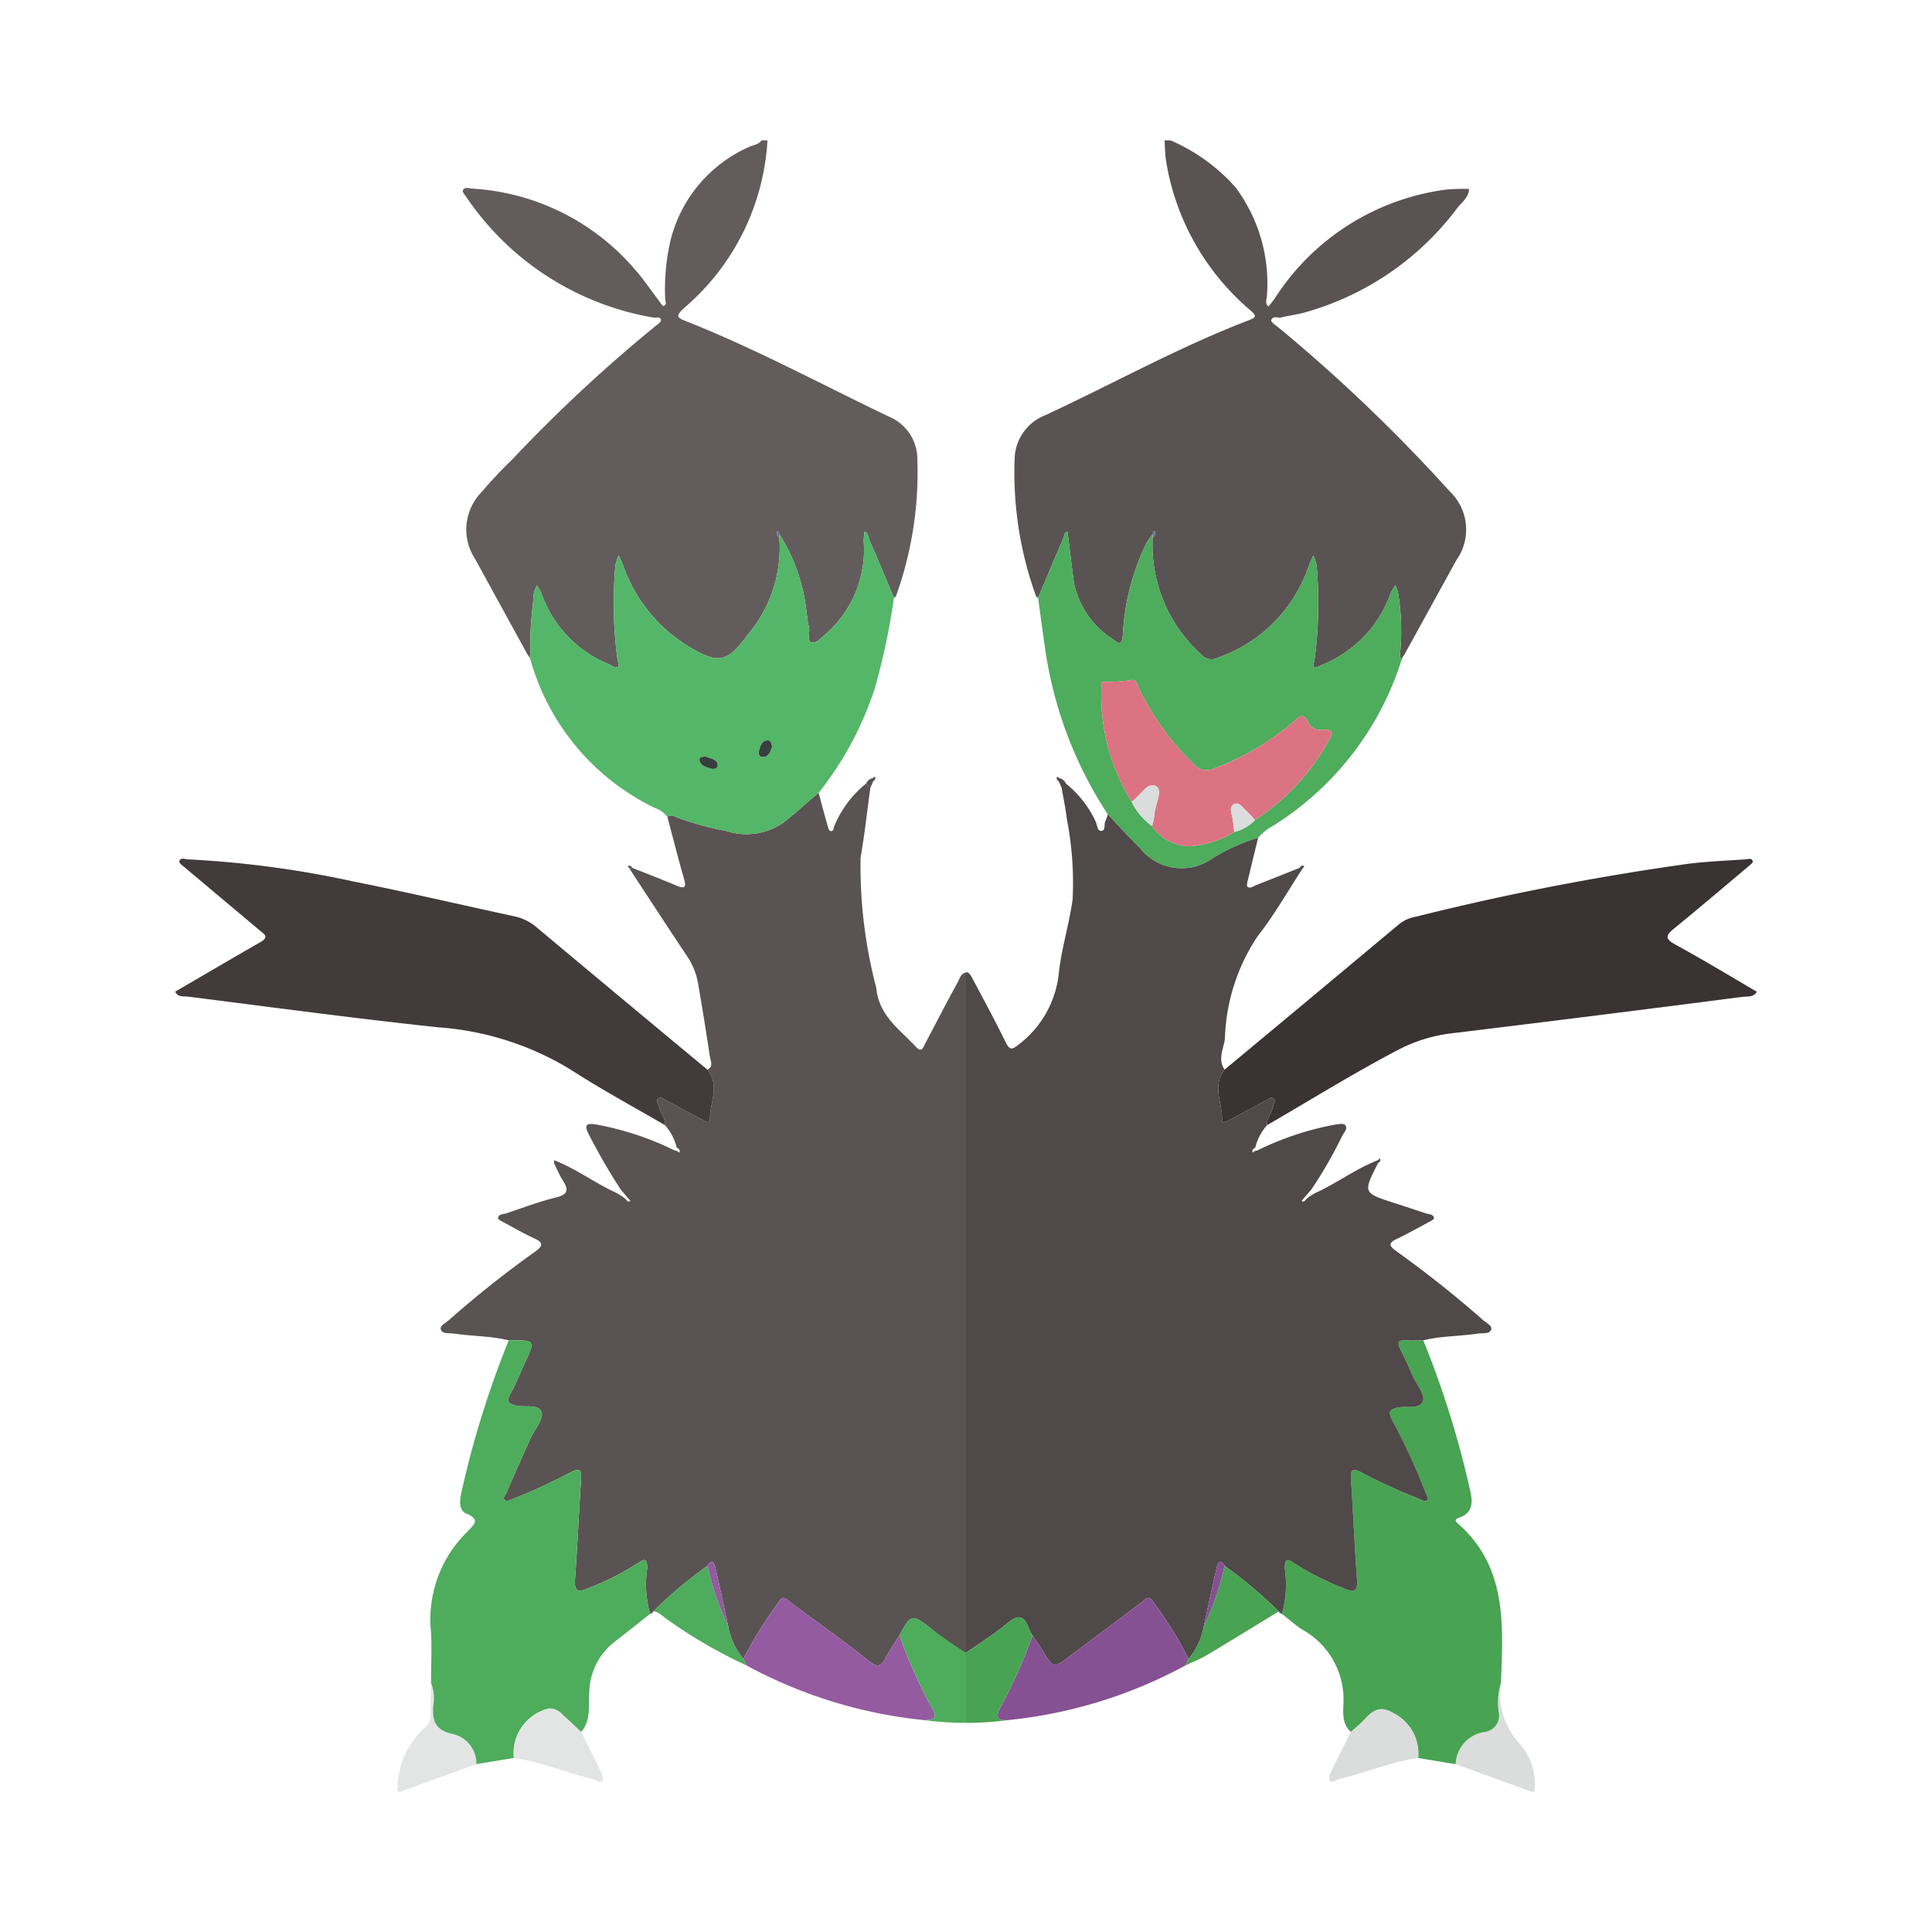 <svg xmlns="http://www.w3.org/2000/svg" width="100%" height="100%" viewBox="-2.72 -2.72 37.44 37.44"><path fill="#635c5c" d="M12.153 0a4.618 4.618 0 01-1.603 3.238c-.186.17-.165.192.052.277 1.34.533 2.61 1.22 3.91 1.841a.891.891 0 01.545.804 7.091 7.091 0 01-.407 2.654l-.042.048-.005.004c-.16-.382-.32-.765-.484-1.145-.02-.048-.015-.118-.085-.138-.006.055-.014.11-.018.166a2.167 2.167 0 01-.707 1.793c-.1.074-.193.215-.306.185-.087-.023-.022-.19-.047-.29-.023-.094-.03-.19-.046-.286a3.472 3.472 0 00-.524-1.514l-.028-.072c-.006.004-.016.006-.018.012a.097.097 0 00.043.12 2.612 2.612 0 01-.613 1.883c-.394.536-.562.576-1.13.237a3.006 3.006 0 01-1.29-1.593c-.023-.062-.054-.121-.081-.181a.848.848 0 00-.064.2 8.273 8.273 0 00.038 1.797c.008.055.04.144.018.16-.06.047-.118-.023-.178-.046a2.309 2.309 0 01-1.317-1.392 1.045 1.045 0 00-.085-.14 1.032 1.032 0 00-.057.163c-.013.075-.008.154-.02.23a6.454 6.454 0 00-.042 1.058.214.214 0 01-.015-.05l-.04-.051L6.486 8.11a1.037 1.037 0 01.123-1.29 8.625 8.625 0 01.599-.637 29.064 29.064 0 012.79-2.597c.036-.028.095-.071.091-.1-.01-.08-.09-.044-.14-.051a5.485 5.485 0 01-3.637-2.344c-.028-.037-.074-.095-.062-.12.034-.079.118-.04.177-.036a4.492 4.492 0 013.145 1.553c.175.194.32.415.479.622.028.037.07.105.086.1.075-.025.034-.097.033-.147a4.184 4.184 0 01.111-1.153A2.69 2.69 0 0111.789.13c.084-.04.189-.044.248-.13z"/><path fill="#5a5353" d="M22.11 3.432c.14-.035.285-.054.426-.089A5.558 5.558 0 0025.529 1.3c.087-.107.215-.197.219-.358a3.695 3.695 0 00-.435.011 4.663 4.663 0 00-3.33 2.111c-.037.054-.08.102-.121.154-.076-.06-.033-.143-.03-.211a3.114 3.114 0 00-.613-2.102A3.573 3.573 0 0019.964 0h-.117c.01.135.009.272.031.404a4.797 4.797 0 001.636 2.892c.125.109.106.137-.034.19-1.357.52-2.627 1.229-3.942 1.84a.927.927 0 00-.595.834 7.04 7.04 0 00.407 2.654l.042.049.005.003c.164-.391.328-.782.496-1.171.017-.04.01-.101.073-.112l.018.137c.036.287.07.574.108.86a1.708 1.708 0 00.757 1.09c.125.1.173.108.19-.088A4.57 4.57 0 0119.5 7.8a1.647 1.647 0 01.114-.163l.028-.073c.006.005.016.007.018.013a.097.097 0 01-.043.12 2.854 2.854 0 00.933 2.258.267.267 0 00.332.07 2.849 2.849 0 001.768-1.801c.024-.062.054-.121.081-.181a.848.848 0 01.064.2 8.29 8.29 0 01-.041 1.825c-.007.047-.035.119-.016.134.05.04.103-.015.153-.034a2.336 2.336 0 001.343-1.406 1.032 1.032 0 01.085-.141.55.55 0 01.056.163 4.483 4.483 0 01.035 1.183c-.008.03.018.07.028.106a.209.209 0 00.015-.05l.039-.051 1.01-1.835a1.023 1.023 0 00-.13-1.337 31.478 31.478 0 00-3.322-3.178c-.052-.04-.143-.102-.135-.134.024-.097.127-.04.195-.056z"/><path fill="#e3e5e5" d="M6.511 31.467L5.041 32h-.057a1.611 1.611 0 01.541-1.252.3.3 0 00.1-.25c0-.201.005-.403.008-.604a.806.806 0 01.041.45c-.017.277.037.457.354.534a.585.585 0 01.483.59z"/><path fill="#dadddc" d="M26.367 29.893a1.208 1.208 0 00-.042.566.322.322 0 01-.273.385.654.654 0 00-.563.624l1.469.532h.058a1.168 1.168 0 00-.274-.914 1.417 1.417 0 01-.375-1.193z"/><path fill="#615853" d="M9.878 28.555l-.002.002.002-.002z"/><path fill="#5a5353" d="M15.837 16.319c-.215.39-.417.787-.626 1.18-.037.071-.067.19-.18.069-.315-.341-.72-.602-.77-1.146a9.267 9.267 0 01-.304-2.521c.078-.448.127-.902.19-1.353l-.083-.083a2.056 2.056 0 00-.617.827c-.017.037-.009.112-.08.09-.024-.008-.038-.06-.048-.095-.06-.213-.117-.427-.175-.641-.242.192-.46.41-.711.595a1.26 1.26 0 01-1.079.142 6.096 6.096 0 01-.923-.25c-.065-.024-.139-.082-.217-.022.106.399.206.8.32 1.195.05.17.018.204-.146.135-.283-.119-.57-.229-.854-.342l-.06.007c.37.564.737 1.13 1.112 1.69a1.367 1.367 0 01.22.53c.082.476.16.952.23 1.429.01.08.08.19-.048.253.247.304.05.634.05.95-.001.123-.106.043-.152.02-.232-.12-.46-.25-.69-.37-.049-.026-.105-.08-.158-.038-.06.047.007.105.015.158.019.124.127.221.113.356a1.018 1.018 0 01.23.446l.01-.005c.034.023.06.048.035.092l-.036-.03-.057-.016a5.814 5.814 0 00-1.528-.502c-.178-.025-.223.01-.133.187a11.459 11.459 0 00.62 1.073l.109.13.05.057.03.037c-.042.028-.063 0-.084-.03l-.07-.056-.105-.065c-.42-.189-.79-.473-1.222-.64a.09.09 0 01-.001.056c.057.112.105.23.172.336.11.174.113.271-.127.33-.327.08-.645.202-.966.309-.061.02-.154.011-.16.094-.003.028.083.067.133.094.187.101.372.208.565.296.196.089.166.152.012.264a20.052 20.052 0 00-1.66 1.318c-.063.057-.185.11-.16.187.031.092.165.063.254.077.353.053.713.045 1.061.131.521-.005.52-.005.303.46-.091.193-.168.394-.271.58-.087.155-.02.194.116.226.171.042.44-.043.49.133.038.133-.136.325-.211.493-.16.353-.318.707-.472 1.063-.02.046-.085.105-.02.151.026.019.093-.01.136-.028a11.64 11.64 0 001.084-.495c.263-.15.257-.041.244.164-.04.628-.068 1.258-.114 1.885-.017.236.056.258.255.174a5.468 5.468 0 00.959-.485c.137-.092.183-.1.186.096a2.08 2.08 0 00.055.884l.063-.05a8.756 8.756 0 011.048-.881c.096-.157.137-.035.155.04.088.378.167.758.249 1.137a1.335 1.335 0 00.293.626 7.74 7.74 0 01.7-1.122c.073-.117.14-.029.21.024.507.38 1.029.743 1.522 1.14.195.157.25.077.335-.083.077-.143.171-.277.258-.415.223-.41.234-.424.613-.13a4.209 4.209 0 00.66.48l.016-.012v-13.18c-.092.003-.124.117-.163.19z"/><path fill="#615853" d="M9.942 28.505h-.001l-.002.002.003-.002zm12.119.002l-.003-.002.003.002z"/><path fill="#54b668" d="M13.143 12.646c-.241.192-.46.41-.71.595a1.259 1.259 0 01-1.079.142 6.115 6.115 0 01-.923-.25c-.065-.024-.139-.082-.218-.021a.524.524 0 00-.253-.18 4.566 4.566 0 01-2.398-2.859 6.454 6.454 0 01.043-1.057c.01-.077.006-.155.02-.231a1.032 1.032 0 01.056-.164 1.045 1.045 0 01.085.14 2.309 2.309 0 001.317 1.393c.06.023.118.093.178.047.022-.017-.01-.106-.018-.161a8.273 8.273 0 01-.038-1.796.848.848 0 01.064-.201c.027.06.058.119.08.18a3.006 3.006 0 001.29 1.594c.569.339.737.299 1.131-.237a2.612 2.612 0 00.613-1.883l.003-.06a3.472 3.472 0 01.524 1.514c.016.095.023.192.046.285.025.101-.04.268.047.291.113.03.207-.111.306-.185a2.167 2.167 0 00.707-1.793c.004-.055.012-.11.018-.166.07.02.064.09.085.138.164.38.323.763.484 1.145a13.074 13.074 0 01-.37 1.751 6.467 6.467 0 01-1.09 2.029zm-.9-.9c-.015-.048-.021-.124-.09-.12-.116.008-.138.117-.166.205-.02.061.01.121.08.118.118-.006.144-.107.177-.203zm-1.289.193c-.054.009-.135.002-.118.08.024.104.13.129.22.155.06.017.137-.002.132-.066-.012-.13-.146-.122-.234-.169z"/><path fill="#413b3b" d="M10.988 18.008c.247.304.05.634.05.95-.001.123-.106.043-.152.02-.232-.12-.46-.25-.69-.37-.049-.026-.105-.08-.158-.038-.06.047.007.105.015.158.019.125.127.221.113.356-.61-.356-1.233-.692-1.826-1.075a5.687 5.687 0 00-2.568-.821c-1.618-.172-3.231-.39-4.845-.594-.086-.011-.2.018-.252-.097.552-.321 1.102-.645 1.656-.962.174-.1.063-.157-.018-.225L.865 14.094c-.044-.037-.12-.093-.111-.12.025-.087.114-.042.173-.04a19.57 19.57 0 013.225.433c1.035.206 2.062.448 3.094.67a.974.974 0 01.435.215q1.65 1.382 3.307 2.756z"/><path fill="#6e8fbd" d="M7.508 9.972l.039.05z"/><path fill="#3a3333" d="M29.728 15.269c.481-.393.954-.795 1.429-1.195.035-.03.097-.076.09-.1-.018-.076-.095-.044-.145-.04-.368.024-.737.04-1.102.085a50.343 50.343 0 00-5.275 1.024.725.725 0 00-.317.134q-1.696 1.418-3.396 2.831c-.247.304-.05.634-.05.95.001.123.106.043.152.02.241-.124.478-.256.717-.383.04-.022.087-.062.132-.026.05.04-.001.087-.007.131-.019.135-.134.24-.121.384.846-.489 1.675-1.007 2.542-1.46a2.993 2.993 0 011.045-.321q2.813-.341 5.623-.705c.095-.013.218.017.28-.1-.527-.308-1.048-.623-1.583-.916-.217-.119-.167-.188-.014-.313z"/><path fill="#4eac5d" d="M24.375 8.784a.55.55 0 00-.056-.163 1.032 1.032 0 00-.085.14 2.336 2.336 0 01-1.343 1.407c-.05.02-.103.075-.153.034-.018-.015.009-.088.016-.134a8.29 8.29 0 00.041-1.824.848.848 0 00-.064-.201c-.027.06-.057.12-.081.18a2.849 2.849 0 01-1.768 1.802.267.267 0 01-.332-.07 2.854 2.854 0 01-.933-2.259l-.003-.059a1.647 1.647 0 00-.114.163 4.57 4.57 0 00-.46 1.782c-.018.196-.066.188-.191.087a1.708 1.708 0 01-.757-1.089c-.038-.286-.072-.573-.108-.86l-.018-.137c-.064.01-.056.072-.073.111-.168.39-.332.781-.496 1.171.047.344.091.687.143 1.03a7.862 7.862 0 001.207 3.165c.206.216.401.443.619.646a1.025 1.025 0 001.342.253 3.649 3.649 0 01.953-.443 1.006 1.006 0 01.29-.233 5.868 5.868 0 002.488-3.21c-.01-.036-.037-.075-.03-.106a4.483 4.483 0 00-.034-1.183zm-1.36 2.875a4.325 4.325 0 01-1.415 1.513.827.827 0 01-.4.23 1.936 1.936 0 01-.868.279.903.903 0 01-.728-.394 1.265 1.265 0 01-.396-.473 3.915 3.915 0 01-.584-2.212c0-.038.008-.107.02-.108a3.735 3.735 0 00.566-.035c.086-.024.109.094.143.16a5.1 5.1 0 001.068 1.476.32.32 0 00.386.076 5.014 5.014 0 001.566-.929c.114-.105.177-.128.252.028a.26.26 0 00.262.154c.247-.025.235.068.127.235z"/><path fill="#6e8fbd" d="M24.453 10.023l.039-.051z"/><path fill="#4eac5d" d="M7.138 23.254c.521-.005.52-.005.303.46-.091.193-.168.394-.271.58-.087.155-.02.193.116.226.171.042.44-.043.49.133.038.133-.136.325-.211.493-.16.353-.318.707-.472 1.063-.02.046-.085.105-.02.152.026.018.093-.01.136-.03a11.682 11.682 0 001.084-.494c.263-.15.257-.041.243.164-.04.629-.067 1.258-.113 1.885-.017.236.056.258.255.175a5.463 5.463 0 00.959-.486c.137-.092.183-.1.186.096a2.081 2.081 0 00.055.884c-.235.185-.468.372-.705.555a1.267 1.267 0 00-.473.956c-.024.26.041.55-.158.778-.12-.111-.237-.226-.36-.333a.339.339 0 00-.253-.124.886.886 0 00-.69.96l-.728.12a.585.585 0 00-.483-.589c-.317-.077-.37-.257-.354-.534a.806.806 0 00-.041-.45c-.002-.368.024-.739-.01-1.104a2.376 2.376 0 01.718-1.832c.106-.121.27-.226-.026-.348-.153-.063-.126-.273-.09-.425a18.547 18.547 0 01.913-2.93z"/><path fill="#48a353" d="M25.563 26.687c.256-.084.26-.297.211-.502a18.247 18.247 0 00-.912-2.93c-.107 0-.214.007-.32-.002-.191-.015-.185.063-.113.2.086.163.156.334.233.502.072.158.235.347.195.468-.06.179-.319.1-.49.134-.18.035-.182.104-.104.252a12.705 12.705 0 01.646 1.4c.017.044.054.109.037.132-.042.06-.109.01-.155-.01a10.979 10.979 0 01-1.084-.494c-.263-.15-.257-.041-.244.164.04.629.068 1.258.114 1.885.017.236-.056.258-.255.174a5.467 5.467 0 01-.959-.485c-.137-.092-.183-.1-.186.096a2.083 2.083 0 01-.055.884c.129.1.251.211.387.3a1.549 1.549 0 01.807 1.386c-.003.196-.044.436.142.603.05-.044.102-.087.152-.132.192-.169.329-.444.674-.232a.877.877 0 01.478.868l.727.12a.654.654 0 01.563-.624.322.322 0 00.273-.385 1.207 1.207 0 01.042-.566c.041-1.117.127-2.247-.838-3.092-.059-.051-.05-.086.034-.114z"/><path fill="#5a5353" d="M9.442 14.068l.032.038.06-.007c-.022-.037-.05-.058-.092-.03zm4.789-1.738l-.038.028a.184.184 0 00-.129.107l.082.083.057-.129c.032-.022.054-.048.028-.09z"/><path fill="#4f4949" d="M24.862 23.254c.348-.086.709-.078 1.06-.131.09-.014.224.015.254-.077.026-.077-.096-.13-.159-.187a21.257 21.257 0 00-1.683-1.336c-.129-.095-.159-.153.01-.232.2-.095.395-.204.59-.31.05-.026.136-.066.134-.094-.007-.083-.1-.074-.16-.094q-.303-.102-.607-.2c-.61-.197-.61-.197-.315-.775.032-.022.06-.046.033-.09l-.034.034a.087.087 0 000 .028.087.087 0 010-.028c-.432.167-.802.45-1.222.64l-.106.065-.07.056c-.02.03-.041.058-.083.03l.03-.037.05-.058.11-.129a8.529 8.529 0 00.59-1.023c.033-.073.127-.153.061-.226-.034-.037-.147-.012-.222-.001a5.81 5.81 0 00-1.47.492l-.058.016-.036.03c-.024-.044.001-.07.034-.092l.01.005a1.017 1.017 0 01.232-.446c-.013-.145.102-.249.12-.384.007-.044.059-.092.008-.131-.045-.036-.092.004-.132.025-.24.127-.476.26-.717.383-.046.024-.15.104-.151-.019-.002-.316-.198-.646.049-.95-.14-.199-.02-.402.005-.597a3.775 3.775 0 01.63-1.982c.326-.414.588-.88.879-1.323l.032-.038c-.043-.027-.07-.006-.092.03-.277.11-.554.222-.833.33-.058.022-.124.082-.178.035-.024-.02.002-.107.015-.16.062-.263.127-.525.191-.787a3.648 3.648 0 00-.953.443 1.025 1.025 0 01-1.343-.253c-.217-.204-.413-.43-.618-.646a.868.868 0 01-.046.135c-.033.063.013.185-.084.186-.078 0-.073-.117-.105-.181a2.042 2.042 0 00-.576-.735.185.185 0 00-.129-.107l-.038-.028c-.026.04-.004.067.028.09l.057.128c.033.2.078.4.1.602a6.482 6.482 0 01.112 1.56c-.065.47-.209.929-.264 1.399a1.995 1.995 0 01-.767 1.402c-.13.103-.181.138-.266-.033-.192-.392-.398-.775-.603-1.16-.04-.075-.092-.19-.15-.198-.008-.001-.01.008-.016.008v13.18c.274-.186.554-.368.81-.578.194-.16.308-.15.398.086a1.347 1.347 0 00.08.155c.07.104.14.206.206.312.206.332.203.33.527.084.46-.348.923-.69 1.384-1.039.07-.053.136-.14.209-.024a7.77 7.77 0 01.7 1.123 1.335 1.335 0 00.293-.626c.082-.38.161-.759.25-1.136.017-.078.058-.196.154-.041a8.74 8.74 0 011.047.881l.066.052-.002-.002a2.082 2.082 0 00.055-.884c.003-.196.05-.189.186-.096a5.475 5.475 0 00.959.485c.199.084.272.062.255-.173-.046-.628-.073-1.257-.113-1.886-.014-.205-.02-.314.243-.164a10.984 10.984 0 001.084.493c.046.02.113.07.155.011.017-.023-.02-.088-.037-.132a12.712 12.712 0 00-.645-1.4c-.079-.148-.077-.217.103-.252.171-.035.43.045.49-.134.04-.12-.123-.31-.195-.468-.077-.168-.147-.339-.233-.502-.072-.137-.078-.214.113-.2.106.009.213.001.32.001z"/><path fill="#6e8fbd" d="M17.35 8.814l.042.049c-.033 0-.045-.018-.042-.05zm-2.742.049l.042-.05c.003.032-.01.05-.042.05z"/><path fill="#687992" d="M12.386 7.637l-.003.06a.097.097 0 01-.043-.12c.002-.006.012-.008.018-.013zm7.228 0l.003.06a.097.097 0 00.043-.12c-.002-.006-.012-.008-.018-.013z"/><path fill="#865193" d="M19.405 28.329c-.46.347-.925.69-1.384 1.038-.324.246-.32.248-.527-.084-.065-.106-.136-.208-.205-.312a9.841 9.841 0 01-.62 1.392c-.094.173-.091.263.133.252a9.134 9.134 0 003.454-1.062l.058-.126a7.754 7.754 0 00-.7-1.122c-.073-.117-.14-.03-.21.024z"/><path fill="#945ba0" d="M11.686 29.427a7.748 7.748 0 01.7-1.122c.073-.117.14-.029.21.023.507.38 1.029.744 1.522 1.141.195.157.25.077.335-.083.077-.143.171-.277.258-.415a9.436 9.436 0 00.634 1.416c.113.202.013.224-.147.228a9.132 9.132 0 01-3.454-1.062z"/><path fill="#4eac5d" d="M15.324 28.84c-.38-.293-.39-.28-.613.13a9.448 9.448 0 00.634 1.417c.113.202.013.223-.147.228a6.166 6.166 0 00.802.052V29.31a11.35 11.35 0 01-.676-.469z"/><path fill="#48a353" d="M16.669 30.363a9.832 9.832 0 00.62-1.392 1.342 1.342 0 01-.081-.155c-.09-.236-.204-.246-.398-.086-.256.21-.536.392-.81.579v1.358a6.17 6.17 0 00.802-.052c-.224.01-.227-.08-.133-.252z"/><path fill="#e3e5e5" d="M7.238 31.348a.886.886 0 01.69-.96.339.339 0 01.253.123c.124.107.241.222.361.333.125.25.253.498.373.75.028.058.065.15.04.187-.046.068-.121-.01-.181-.024-.516-.12-1.007-.336-1.536-.409z"/><path fill="#dadddc" d="M24.284 30.48c-.345-.212-.482.063-.674.232-.05.045-.101.088-.152.132-.125.25-.253.498-.373.75-.028.058-.065.15-.04.187.046.068.121-.01.181-.025.516-.12 1.007-.335 1.536-.408a.877.877 0 00-.478-.868z"/><path fill="#4eac5d" d="M11.686 29.427l.058.126a9.4 9.4 0 01-1.555-.906c-.08-.053-.143-.135-.25-.14a8.698 8.698 0 011.05-.883 5.48 5.48 0 00.404 1.177 1.334 1.334 0 00.293.626z"/><path fill="#48a353" d="M20.607 28.8a1.335 1.335 0 01-.293.627l-.058.126c.14-.067.285-.123.417-.202.465-.277.926-.562 1.388-.844a8.702 8.702 0 00-1.05-.883 5.47 5.47 0 01-.404 1.177z"/><path fill="#6e8fbd" d="M9.876 28.557l.066-.052a.06.06 0 01-.066.052zm12.182-.052l.066.052a.06.06 0 01-.066-.052z"/><path fill="#865193" d="M20.856 27.665c-.088.377-.167.757-.249 1.136a5.47 5.47 0 00.404-1.177c-.096-.155-.137-.037-.155.04z"/><path fill="#945ba0" d="M11.393 28.8a5.48 5.48 0 01-.404-1.176c.096-.157.137-.035.155.041.088.377.167.757.249 1.136z"/><path fill="#373f3f" d="M12.244 11.746c-.033.096-.06.197-.176.203-.071.003-.1-.057-.08-.118.027-.088.049-.197.165-.205.069-.004.075.072.09.12zm-1.29.193c.088.047.222.04.234.17.005.063-.073.082-.132.065-.09-.026-.196-.051-.22-.155-.017-.078.064-.071.118-.08z"/><path fill="#db7383" d="M22.625 11.27c-.075-.156-.138-.133-.252-.028a5.014 5.014 0 01-1.566.93.32.32 0 01-.386-.077 5.1 5.1 0 01-1.068-1.477c-.034-.065-.057-.183-.143-.16a3.735 3.735 0 01-.567.036c-.01.001-.02.07-.019.108a3.915 3.915 0 00.584 2.212c.17-.099.306-.399.48-.296.134.08-.032.37-.039.57a1.062 1.062 0 01-.045.199.902.902 0 00.728.394 1.936 1.936 0 00.867-.28c-.01-.083-.019-.168-.032-.253-.015-.1-.082-.23.028-.284.102-.051.175.078.25.142a1.892 1.892 0 01.155.166 4.325 4.325 0 001.414-1.513c.108-.167.12-.26-.127-.235a.26.26 0 01-.262-.154z"/><path fill="#dadddc" d="M19.208 12.814a1.265 1.265 0 00.397.473 1.062 1.062 0 00.044-.198c.007-.2.173-.49.038-.571-.173-.103-.31.197-.48.296zm1.987.05c-.11.054-.043.185-.028.285.013.084.022.169.033.253a.827.827 0 00.4-.23 1.892 1.892 0 00-.154-.166c-.076-.064-.149-.193-.251-.142z"/></svg>